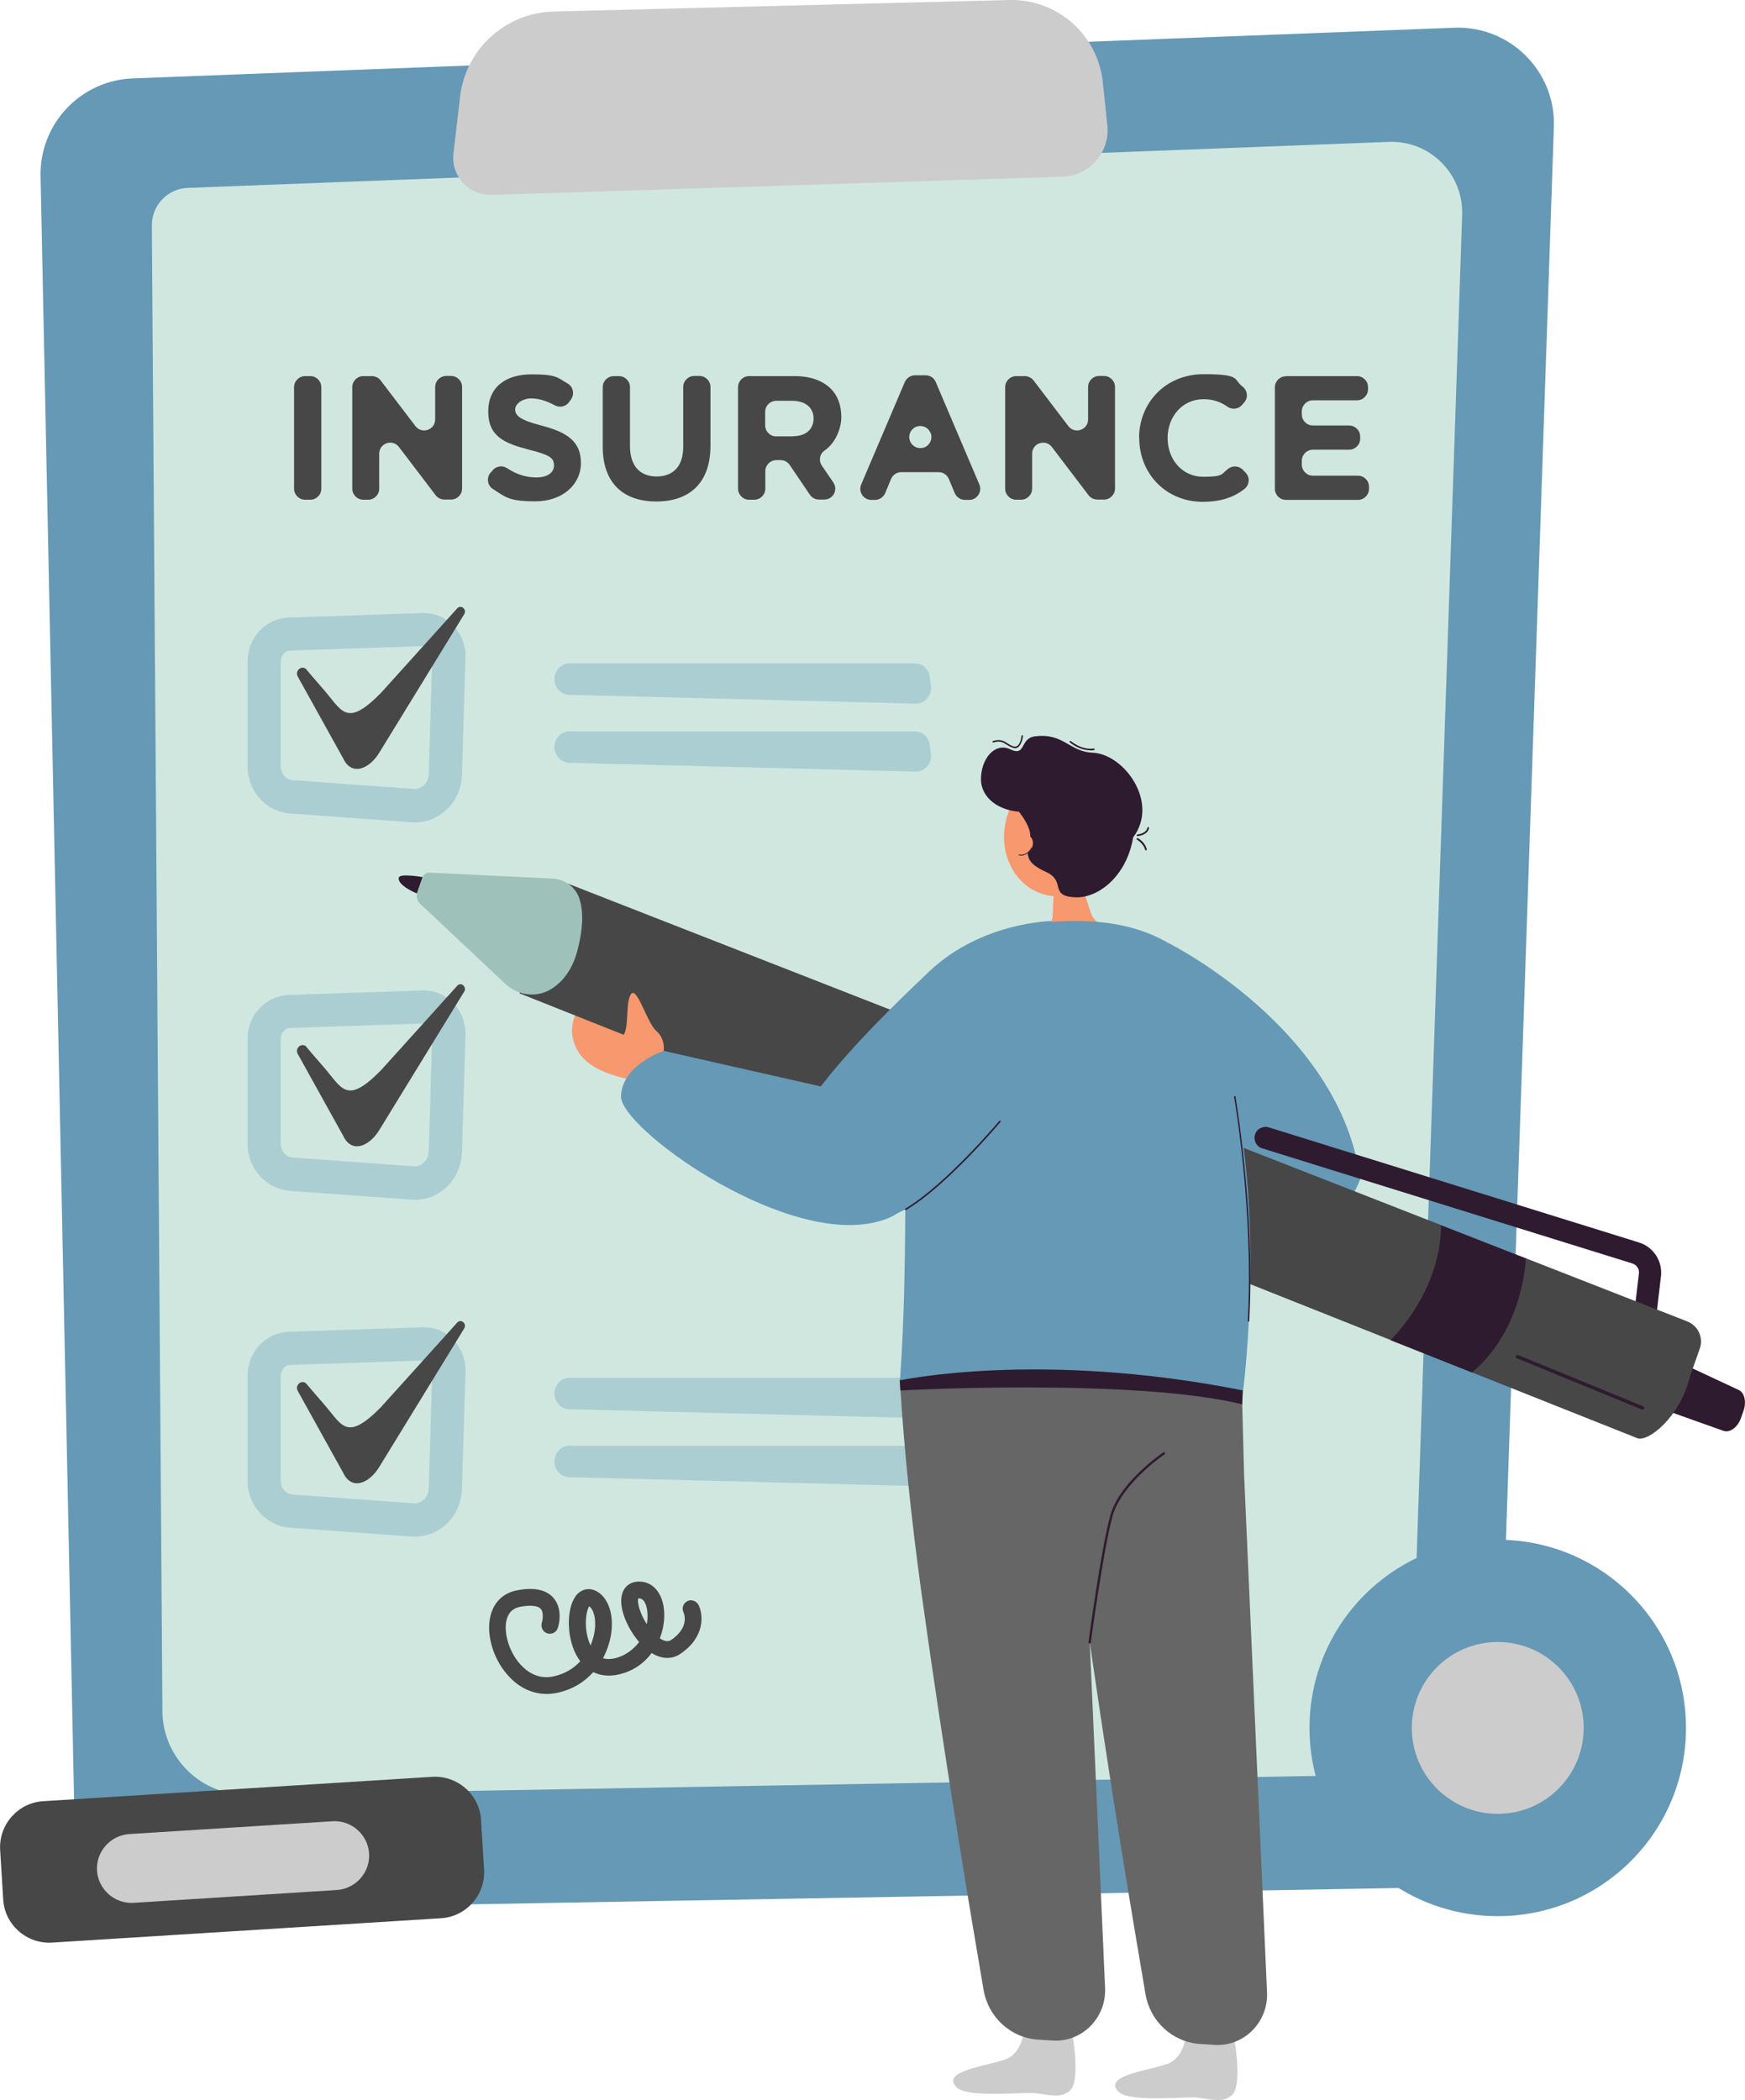 <?xml version="1.0" encoding="UTF-8"?>
<svg id="svg2" xmlns="http://www.w3.org/2000/svg" xmlns:svg="http://www.w3.org/2000/svg" xmlns:rdf="http://www.w3.org/1999/02/22-rdf-syntax-ns#" xmlns:dc="http://purl.org/dc/elements/1.1/" xmlns:cc="http://creativecommons.org/ns#" version="1.1" viewBox="0 0 1088.3 1309.9">
  <defs>
    <style>
      .cls-1 {
        fill: #d0e7df;
      }

      .cls-1, .cls-2, .cls-3, .cls-4, .cls-5, .cls-6, .cls-7, .cls-8, .cls-9 {
        stroke-width: 0px;
      }

      .cls-2 {
        fill: #2f1b2f;
      }

      .cls-3 {
        fill: #474747;
      }

      .cls-4 {
        fill: #abced2;
      }

      .cls-5 {
        fill: #666;
      }

      .cls-6 {
        fill: #9ec2ba;
      }

      .cls-7 {
        fill: #f7986e;
      }

      .cls-8 {
        fill: #6599b6;
      }

      .cls-9 {
        fill: #ccc;
      }
    </style>
  </defs>
  <g id="g10">
    <g id="g12">
      <path id="path14" class="cls-8" d="M875,1177.6l-767.7,13.5c-33,.6-60.2-25.6-60.9-58.6L25.3,109.9c-.7-32.6,24.9-59.8,57.6-61l824.1-31.6c34.7-1.3,63.3,27.1,62.1,61.8l-35.3,1040.7c-1.1,31.8-26.9,57.3-58.8,57.8"/>
      <path id="path16" class="cls-1" d="M828.9,1107.6l-674.1,11.9c-29,.5-52.9-22.5-53.5-51.5l-6.6-927.4c0-12.6,9.8-22.9,22.4-23.4l749.1-28.7c25.5-1,46.5,19.9,45.7,45.5l-31.3,922.9c-.9,28-23.6,50.3-51.6,50.8"/>
      <path id="path18" class="cls-9" d="M306.4,121.6l356.3-11.4c16.8-.5,29.7-15.3,27.9-32l-2.8-27c-3.2-29.7-28.5-51.9-58.3-51.2l-284.3,7.2c-30,.8-54.9,23.5-58.3,53.3l-4.1,35.3c-1.6,14,9.6,26.1,23.6,25.7"/>
      <path id="path20" class="cls-3" d="M190.3,234.6h3.2c3.8,0,6.9,3.1,6.9,6.9v63.3c0,3.8-3.1,6.9-6.9,6.9h-3.2c-3.8,0-6.9-3.1-6.9-6.9v-63.3c0-3.8,3.1-6.9,6.9-6.9"/>
      <path id="path22" class="cls-3" d="M226.5,234.6h5.4c2.1,0,4.2,1,5.5,2.7l21.7,28.5c4,5.2,12.3,2.4,12.3-4.2v-20.2c0-3.8,3.1-6.9,6.9-6.9h3c3.8,0,6.9,3.1,6.9,6.9v63.3c0,3.8-3.1,6.9-6.9,6.9h-4.1c-2.1,0-4.2-1-5.5-2.7l-22.9-30.1c-4-5.2-12.3-2.4-12.3,4.2v21.8c0,3.8-3.1,6.9-6.9,6.9h-3c-3.8,0-6.9-3.1-6.9-6.9v-63.3c0-3.8,3.1-6.9,6.9-6.9"/>
      <path id="path24" class="cls-3" d="M305.9,294.9l1.3-1.5c2.2-2.7,6.1-3.3,9-1.4,5.5,3.6,11.4,5.8,18.2,5.8s11.1-2.8,11.1-7.5-2.6-6.5-15.5-9.8c-15.5-4-25.5-8.3-25.5-23.8s11.2-23.2,27-23.2,16,2,22.5,5.7c3.5,2,4.4,6.5,2.2,9.8l-1.2,1.7c-2,2.9-5.9,3.8-9,2.1-5-2.7-10-4.3-14.8-4.3s-9.9,3-9.9,6.9,3.3,6.7,16.6,10.1c15.6,4.1,24.4,9.7,24.4,23.3s-11.7,23.9-28.3,23.9-18.5-2.5-26.6-7.7c-3.5-2.2-4.1-7-1.5-10.2"/>
      <path id="path26" class="cls-3" d="M375.9,278.7v-37.2c0-3.8,3.1-6.9,6.9-6.9h3.2c3.8,0,6.9,3.1,6.9,6.9v36.7c0,12.5,6.3,19,16.6,19s16.6-6.3,16.6-18.5v-37.3c0-3.8,3.1-6.9,6.9-6.9h3.2c3.8,0,6.9,3.1,6.9,6.9v36.6c0,23.3-13.1,34.8-33.8,34.8s-33.4-11.6-33.4-34.2"/>
      <path id="path28" class="cls-3" d="M494.4,272.1c8.3,0,13-4.4,13-11.1s-5.1-11-13.3-11h-10c-3.8,0-6.9,3.1-6.9,6.9v8.4c0,3.8,3.1,6.9,6.9,6.9h10.3ZM460.3,241.5c0-3.8,3.1-6.9,6.9-6.9h28.4c9.8,0,17.4,2.8,22.5,7.8,4.3,4.3,6.6,10.3,6.6,17.8s-4,16.4-10.3,20.7c-3.2,2.1-4,6.4-1.8,9.6l7.1,10.4c3.1,4.6,0,10.7-5.7,10.7h-3.2c-2.3,0-4.4-1.1-5.7-3l-12.6-18.6c-1.3-1.9-3.4-3-5.7-3h-2.6c-3.8,0-6.9,3.1-6.9,6.9v10.9c0,3.8-3.1,6.9-6.9,6.9h-3.2c-3.8,0-6.9-3.1-6.9-6.9v-63.3"/>
      <path id="path30" class="cls-3" d="M580.3,270h0c-2.3-5.7-10.4-5.7-12.7,0h0c-1.9,4.5,1.5,9.5,6.4,9.5h0c4.9,0,8.2-5,6.4-9.5h-.1ZM570.8,234.1h6.5c2.8,0,5.2,1.6,6.3,4.2l27.2,63.9c1.9,4.5-1.4,9.6-6.3,9.6h-2.7c-2.8,0-5.3-1.7-6.4-4.3l-3.6-8.7c-1.1-2.6-3.6-4.3-6.4-4.3h-23.3c-2.8,0-5.3,1.7-6.4,4.3l-3.6,8.7c-1.1,2.6-3.6,4.3-6.4,4.3h-2.3c-4.9,0-8.2-5-6.3-9.6l27.2-63.9c1.1-2.5,3.6-4.2,6.3-4.2"/>
      <path id="path32" class="cls-3" d="M633.7,234.6h5.4c2.1,0,4.2,1,5.5,2.7l21.7,28.5c4,5.2,12.3,2.4,12.3-4.2v-20.2c0-3.8,3.1-6.9,6.9-6.9h3c3.8,0,6.9,3.1,6.9,6.9v63.3c0,3.8-3.1,6.9-6.9,6.9h-4.1c-2.1,0-4.2-1-5.5-2.7l-22.9-30.1c-4-5.2-12.3-2.4-12.3,4.2v21.8c0,3.8-3.1,6.9-6.9,6.9h-3c-3.8,0-6.9-3.1-6.9-6.9v-63.3c0-3.8,3.1-6.9,6.9-6.9"/>
      <path id="path34" class="cls-3" d="M710.4,273.2c0-21.9,16.5-39.8,40.2-39.8s18.3,3.1,24.3,7.7c3.2,2.4,3.7,7,1,10l-1.3,1.5c-2.3,2.7-6.3,3.1-9.2,1-4.2-2.9-8.6-4.6-14.9-4.6-13,0-22.3,10.8-22.3,24.2s9.1,24.2,22.3,24.2,11.1-1.9,15.6-5.1c2.8-2.1,6.7-1.7,9.1.8l1.7,1.8c2.8,2.9,2.4,7.6-.8,10.1-6.7,5.2-14.6,8-26.1,8-22.7,0-39.5-17.5-39.5-39.8"/>
      <path id="path36" class="cls-3" d="M801.9,234.6h44.4c3.8,0,6.9,3.1,6.9,6.9v1.3c0,3.8-3.1,6.9-6.9,6.9h-27.5c-3.8,0-6.9,3.1-6.9,6.9v1.9c0,3.8,3.1,6.9,6.9,6.9h22.6c3.8,0,6.9,3.1,6.9,6.9v1.3c0,3.8-3.1,6.9-6.9,6.9h-22.6c-3.8,0-6.9,3.1-6.9,6.9v2.4c0,3.8,3.1,6.9,6.9,6.9h28.1c3.8,0,6.9,3.1,6.9,6.9v1.3c0,3.8-3.1,6.9-6.9,6.9h-44.9c-3.8,0-6.9-3.1-6.9-6.9v-63.3c0-3.8,3.1-6.9,6.9-6.9"/>
      <path id="path38" class="cls-3" d="M275,1196.5l-242.5,15.2c-15.8,1-29.6-11.1-30.5-26.9l-1.9-30.8c-1-15.8,11.1-29.6,26.9-30.5l242.5-15.2c15.8-1,29.6,11.1,30.5,26.9l1.9,30.8c1,15.8-11.1,29.6-26.9,30.5"/>
      <path id="path40" class="cls-9" d="M210.1,1178.9l-126.8,8c-11.8.7-22-8.3-22.8-20.1h0c-.7-11.8,8.3-22,20.1-22.8l126.8-8c11.8-.7,22,8.3,22.8,20.1h0c.7,11.8-8.3,22-20.1,22.8"/>
      <path id="path42" class="cls-8" d="M816.7,1077.8c0-64.8,52.5-117.4,117.4-117.4s117.4,52.5,117.4,117.4-52.5,117.4-117.4,117.4-117.4-52.5-117.4-117.4"/>
      <path id="path44" class="cls-9" d="M880.5,1077.8c0-29.6,24-53.6,53.6-53.6s53.6,24,53.6,53.6-24,53.6-53.6,53.6-53.6-24-53.6-53.6"/>
      <path id="path46" class="cls-4" d="M258.1,492.1c2.2.2,4.4-.6,6.1-2.2,2-1.8,3.2-4.4,3.2-7.2l2.2-73.6c0-1.8-.6-3.5-1.8-4.7-.7-.7-1.8-1.5-3.5-1.4l-83.4,2.8c-3.2.1-5.8,3.2-5.8,6.8v65.4c0,4.5,3.2,8.3,7.2,8.6l75.8,5.5h0ZM258.7,512.9h-2.1l-75.8-5.5c-14.8-1.1-26.4-13.9-26.4-29.3v-65.4c0-15,11.3-27,25.8-27.5l83.4-2.8c7-.2,13.7,2.4,18.8,7.5,5.2,5.2,8.1,12.5,7.9,20l-2.2,73.6c-.3,8.4-3.9,16.4-10.1,22-5.4,4.9-12.2,7.5-19.3,7.5"/>
      <path id="path48" class="cls-3" d="M191,417.4c-2.9-2.7-7.3,1-5.3,4.6l28.3,51c5.2,11.2,16.2,6.9,22.6-3.6l52.8-86.1c2-2.8-1.5-6.3-4-4.1l-47.8,53c-22.3,22.6-24.3,10.6-37-3.5-3.4-3.8-9.6-11.2-9.6-11.2"/>
      <path id="path50" class="cls-4" d="M571.2,438.9l-216.3-5.5c-5-.1-9.1-4.5-9.1-9.8h0c0-5.4,4.2-9.8,9.3-9.8h215.6c4.7,0,8.6,3.7,9.2,8.6l.7,5.5c.7,5.9-3.8,11.1-9.4,11"/>
      <path id="path52" class="cls-4" d="M571.2,481.3l-216.3-5.5c-5-.1-9.1-4.5-9.1-9.8h0c0-5.4,4.2-9.8,9.3-9.8h215.6c4.7,0,8.6,3.7,9.2,8.6l.7,5.5c.7,5.9-3.8,11.1-9.4,11"/>
      <path id="path54" class="cls-4" d="M258.1,727.5c2.2.2,4.4-.6,6.1-2.2,2-1.8,3.2-4.4,3.2-7.2l2.2-73.6c0-1.8-.6-3.5-1.8-4.7-.7-.7-1.8-1.5-3.5-1.4l-83.4,2.8c-3.2,0-5.8,3.2-5.8,6.8v65.4c0,4.5,3.2,8.3,7.2,8.6l75.8,5.5h0ZM258.7,748.3h-2.1l-75.8-5.5c-14.8-1.1-26.4-13.9-26.4-29.3v-65.4c0-15,11.3-27,25.8-27.5l83.4-2.8c7-.2,13.7,2.4,18.8,7.5s8.1,12.5,7.9,20l-2.2,73.6c-.3,8.4-3.9,16.4-10.1,22-5.4,4.9-12.2,7.5-19.3,7.5"/>
      <path id="path56" class="cls-3" d="M191,652.8c-2.9-2.7-7.3,1-5.3,4.6l28.3,51c5.2,11.2,16.2,6.9,22.6-3.6l52.8-86.1c2-2.8-1.5-6.3-4-4.1l-47.8,53c-22.3,22.6-24.3,10.6-37-3.5-3.4-3.8-9.6-11.2-9.6-11.2"/>
      <path id="path58" class="cls-4" d="M258.1,937.7c2.2.2,4.4-.6,6.1-2.2,2-1.8,3.2-4.4,3.2-7.2l2.2-73.6c0-1.8-.6-3.5-1.8-4.7-.7-.7-1.8-1.5-3.5-1.4l-83.4,2.8c-3.2,0-5.8,3.2-5.8,6.8v65.4c0,4.5,3.2,8.3,7.2,8.6l75.8,5.5h0ZM258.7,958.4h-2.1l-75.8-5.5c-14.8-1.1-26.4-13.9-26.4-29.3v-65.4c0-15,11.3-27,25.8-27.5l83.4-2.8c7-.2,13.7,2.4,18.8,7.5s8.1,12.5,7.9,20l-2.2,73.6c-.3,8.4-3.9,16.4-10.1,22-5.4,4.9-12.2,7.5-19.3,7.5"/>
      <path id="path60" class="cls-3" d="M191,863c-2.9-2.7-7.3,1-5.3,4.6l28.3,51c5.2,11.2,16.2,6.9,22.6-3.7l52.8-86.1c2-2.8-1.5-6.3-4-4.1l-47.8,53c-22.3,22.6-24.3,10.6-37-3.5-3.4-3.8-9.6-11.2-9.6-11.2"/>
      <path id="path62" class="cls-4" d="M571.2,884.5l-216.3-5.5c-5,0-9.1-4.5-9.1-9.8h0c0-5.4,4.2-9.8,9.3-9.8h215.6c4.7,0,8.6,3.7,9.2,8.6l.7,5.5c.7,5.9-3.8,11.1-9.4,11"/>
      <path id="path64" class="cls-4" d="M571.2,926.9l-216.3-5.5c-5,0-9.1-4.5-9.1-9.8h0c0-5.4,4.2-9.8,9.3-9.8h215.6c4.7,0,8.6,3.7,9.2,8.6l.7,5.5c.7,5.9-3.8,11.1-9.4,11"/>
      <path id="path66" class="cls-7" d="M421.7,676s-47.7,1-60.8-19.6c-13.1-20.6,9.1-38.5,9.1-38.5l71,37.8-19.3,20.3"/>
      <path id="path68" class="cls-8" d="M848.4,735.4c-12.7-94.1-119.9-147.3-119.9-147.3,0,0,9.1,209.8,27.4,203.6,31.4-10.6,74.3-10.8,92.5-56.3"/>
      <path id="path70" class="cls-2" d="M1040.7,846.6l43.7,20.4c3.6,1.7,4.9,7.3,3,12.9l-1.6,4.6c-2.1,5.8-6.9,9.4-10.9,8l-44.7-15.9,10.6-30"/>
      <path id="path72" class="cls-2" d="M263.6,547.1s-14.4-2.6-14.9.4c-.9,4.9,11.3,9.8,11.3,9.8l3.6-10.2"/>
      <path id="path74" class="cls-2" d="M1025.7,829.5h-.8c-3.8-.4-6.5-3.9-6-7.6l3.3-28.2c0-2.6-1.7-4.8-4.1-5.6l-230.9-71.8c-3.6-1.1-5.6-5-4.5-8.6s5-5.6,8.6-4.5l230.9,71.8c8.4,2.6,14.1,10.6,13.8,19.4v.6l-3.3,28.5c-.4,3.5-3.4,6.1-6.8,6.1"/>
      <path id="path76" class="cls-3" d="M324,619.6l697.2,277.5c6.9,2.4,26.8-13.3,32.9-38.9l6-17c2.4-6.9-1.1-14.4-7.9-17l-697.9-273-30.3,68.3"/>
      <path id="path78" class="cls-2" d="M951.6,784.9s-1.1,44.1-33.6,71.2l-50.8-20.2s31.4-29.8,31.5-71.6l52.9,20.7"/>
      <path id="path80" class="cls-6" d="M263.6,547.2l-3.3,9.3c-.9,2.6-.2,5.5,1.9,7.4l53.1,49.9c7.8,7.3,19.6,8.7,28.5,3.1,6.5-4.1,12.9-11.2,16.2-23.6,4.2-15.8,3.6-26.1,1.3-32.9-2.4-7.2-9.2-12.1-16.9-12.4l-76.5-3.7c-1.9,0-3.7,1.1-4.3,2.8"/>
      <path id="path82" class="cls-2" d="M1024.4,879.2h-.4l-78-32c-.5-.2-.8-.8-.6-1.4.2-.5.8-.8,1.4-.6l78,32c.5.2.8.8.6,1.4-.2.4-.6.7-1,.7"/>
      <path id="path84" class="cls-9" d="M639,1264.5s-.8,15.8-11.6,19.9c-10.8,4.2-41.8,7.3-30.5,17.8,6.5,6,37.8,3.1,46.6,3.3,8.8.2,17,4.3,23.7-1.4,7.4-6.3,1-38.8,1-38.8,0,0-7.7,3.8-14.6,3.4-9.9-.5-14.7-4.2-14.7-4.2"/>
      <path id="path86" class="cls-5" d="M561.6,867.3c2.1,32.7,6,75.2,13.2,127.1,13.7,99,30.4,198.8,38.6,246.7,2.9,17.1,16.9,30,33.9,31.1l9.1.6c18.3,1.2,33.7-14.1,32.8-32.9l-14.3-322.7-1.4-51.3s-115.3-52.2-111.9,1.5"/>
      <path id="path88" class="cls-9" d="M740,1267.3s-.8,15.8-11.6,19.9c-10.8,4.2-41.8,7.3-30.5,17.8,6.5,6,37.8,3.1,46.6,3.3,8.8.2,17,4.3,23.7-1.4,7.4-6.3,1-38.8,1-38.8,0,0-7.7,3.8-14.6,3.4-9.9-.5-14.7-4.2-14.7-4.2"/>
      <path id="path90" class="cls-5" d="M660.8,788.9s-4,71.1,15,208.2c13.7,99,30.4,198.8,38.6,246.7,2.9,17.1,16.9,30,33.9,31.1l9.1.6c18.3,1.2,33.7-14.1,32.8-32.9l-14.3-322.7-2.8-106.2-112.2-24.8"/>
      <path id="path92" class="cls-2" d="M680.2,1025.1l-1.4-.2c0-.6,7.9-58.9,13.7-79.8,5.9-21.1,33.2-39.3,33.5-39.5l.8,1.2c-.3.2-27.1,18.1-32.9,38.8-5.8,20.8-13.6,79-13.7,79.6"/>
      <path id="path94" class="cls-7" d="M680.7,570.4l-7.1-21.3-2.1-6.2-12.1-36.4-1.6,36.2-1,21.7-.3,6.9c-.2,4.7-3.3,5.7-7,9.7-1.5,1.6-11.2,11.6-.2,16.1,13.7,5.6,39.3-2.9,49-14,0,0-15.3-5.9-17.6-12.8"/>
      <path id="path96" class="cls-7" d="M626.6,515.9c3-21.4,20.9-36.8,40-34.5s32.1,21.5,29.1,42.9-20.9,36.8-40,34.5-32.1-21.5-29.1-42.9"/>
      <path id="path98" class="cls-2" d="M641.6,506.5c-19.9.7-29.6-10-29.8-19.9-.3-12.7,8.3-23.9,18.3-19.2,10,4.7,5.7-6.8,15.3-8.1,18-2.3,21.4,9.6,36.1,10.2,19.4.8,41.6,30.8,25.3,52.7,0,0-49.4-16.3-65.2-15.8"/>
      <path id="path100" class="cls-2" d="M623.8,493.7s21.3,19,18.5,29.7-2.1,14.9,10.3,20.6c12.4,5.7,1.5,15,18,15.7,16.6.7,36.9-17.5,36.9-47.4s-10.3-27.6-10.3-27.6l-73.4,9"/>
      <path id="path102" class="cls-7" d="M631.6,523c2.4-3.2,6.8-4.1,9.9-2.1,3.1,2,3.6,6.2,1.2,9.4-2.4,3.2-6.8,4.1-9.9,2.1-3.1-2-3.6-6.2-1.2-9.4"/>
      <path id="path104" class="cls-2" d="M714.7,530.5c-.2,0-.4-.2-.5-.4-1-4-5.1-6.3-5.1-6.4-.2,0-.3-.4-.2-.7,0-.2.4-.3.7-.2.2,0,4.6,2.5,5.6,7,0,.3,0,.5-.4.6h0"/>
      <path id="path106" class="cls-2" d="M709.4,521.5c-.3,0-.5-.2-.5-.5s.2-.5.5-.5c0,0,5.4-.4,6.2-4.2,0-.3.3-.4.6-.4s.4.3.4.6c-.9,4.6-6.9,5-7.1,5h0"/>
      <path id="path108" class="cls-2" d="M633.1,466.7c-.3,0-.7,0-1.1-.2-1.7-.5-2.9-1.2-4.1-2-2.2-1.4-4.1-2.7-8.3-1.4-.3,0-.5,0-.6-.3,0-.3,0-.5.3-.6,4.6-1.4,6.9,0,9.1,1.5,1.1.7,2.3,1.5,3.8,1.9.8.2,1.5.1,2.2-.3,2.2-1.5,2.7-6.2,2.7-6.3,0-.3.3-.5.5-.4.3,0,.5.3.4.5,0,.2-.6,5.2-3.1,7-.6.4-1.2.6-1.9.6"/>
      <path id="path110" class="cls-2" d="M680,468c-7,0-12.5-4.7-12.8-5s-.2-.5,0-.7.5-.2.7,0c0,0,6.6,5.7,14.2,4.6.3,0,.5.1.6.4,0,.3,0,.5-.4.6-.8.1-1.5.2-2.3.2"/>
      <path id="path112" class="cls-2" d="M636.9,533.7c-.8,0-1.4-.2-1.4-.2,0,0-.2-.2-.2-.3s.2-.2.3-.2c.2,0,4.5,1.3,7.6-4.3,0,0,.2-.2.3,0,0,0,.2.2,0,.3-2.2,4-5.1,4.7-6.8,4.7"/>
      <path id="path114" class="cls-2" d="M561.6,867.3s144.5-7.9,213.1,8.6l1-19.6-96.2-28.5-77.7,1.9-23.9,5.1-16.8,26,.4,6.4"/>
      <path id="path116" class="cls-8" d="M761.9,629.2s-12.7-54.7-90.5-54.7c-135.6,0-97.6,110.6-110.1,286.5,0,0,87.4-18.9,214,6.3,0,0,12.3-95.2-3.6-175.7-4.2-21.3-3.4-43.8-9.7-62.3"/>
      <path id="path118" class="cls-8" d="M655.7,574.5s-43.5.6-75.9,31.2c-32.3,30.5-74,72.6-82.8,96.8-10.9,29.8,9.2,59.7,34.6,60.3s48.3-17.8,48.3-17.8l75.9-170.5"/>
      <path id="path120" class="cls-2" d="M779.2,824.3h-1c3.8-69-8.4-139.7-8.6-140.4l.9-.2c0,.7,12.4,71.4,8.6,140.5"/>
      <path id="path122" class="cls-2" d="M564.8,754.9l-.5-.8c25.6-15.1,58.8-54.8,59.2-55.2l.7.6c-.3.4-33.7,40.3-59.4,55.4"/>
      <path id="path124" class="cls-8" d="M387.3,683.9c-.3,19.5,97.8,90.8,156.6,78.9,62.6-12.7-14.6-81.2-14.6-81.2l-115.3-26.1s-26.3,8.7-26.7,28.5"/>
      <path id="path126" class="cls-7" d="M413.9,655.4s1.3-7.2-4.6-12.4c-5.9-5.1-12.1-28.6-15.9-22.7-3.8,5.9-.3,24.6-6.2,26.6-5.9,2,26.7,8.5,26.7,8.5"/>
      <path id="path128" class="cls-3" d="M398.1,997c-.9,1.9.8,9.2,5.3,16.1.5-2.5.6-5.2.3-8.1-.1-1.3-1.1-8-5.1-8h-.5,0ZM367.5,1001.9c-2.1,2.8-3.7,14.4.6,24,0,.2.2.4.2.5,1.3-3.1,2.2-6.3,2.6-9.2,1.1-7.9-.9-13.6-3.5-15.3h0ZM340.9,1056.6c-9.1,0-17.6-4.1-24.4-11.9-9.7-11-13.9-27.4-10-38.9,2.5-7.4,8.1-12.3,15.8-13.8,10.6-2.1,18.3-.5,22.8,4.6,6.3,7.2,3.2,17.7,2.8,18.8-.9,2.8-3.8,4.3-6.6,3.4-2.7-.9-4.2-3.8-3.4-6.6.5-1.5,1.4-6.4-.7-8.7-1.8-2-6.5-2.5-13-1.2-4,.8-6.5,3-7.9,6.9-2.7,7.9.8,20.5,7.9,28.6,4.1,4.7,11.1,9.9,20.7,7.9,7.3-1.5,12.9-5,17-9.5-.9-1.2-1.7-2.5-2.5-3.9-6.5-12.2-6.1-31.1.8-38.1,3.2-3.2,7.5-3.9,11.6-1.8,7.4,3.8,11.1,14.2,9.4,26.3-.7,5-2.4,10.4-5.1,15.6,2.8.9,5.4.4,6.7.2,5.3-1,11.5-4.5,15.8-10.3-7.6-8.8-13.2-22.1-10.5-30.3,1.4-4.5,5.2-7.3,10.2-7.4,8.5-.2,14.7,6.7,15.8,17.4.6,5.9-.3,12.2-2.6,18,2.2,1.5,4.8,2.5,7,1.1,11.6-7.9,8.2-16.3,7.8-17.3-1.3-2.6-.2-5.7,2.4-7s5.8,0,7,2.5c2.9,5.9,4.2,19.9-11.4,30.4-5.2,3.6-11.7,3.3-17.9-.5-4.1,5.5-10.9,11.5-21.7,13.6-5.4,1-10.4.4-14.7-1.7-5.5,6.1-13,11-23,13-2.1.4-4.2.6-6.2.6"/>
    </g>
  </g>
</svg>
